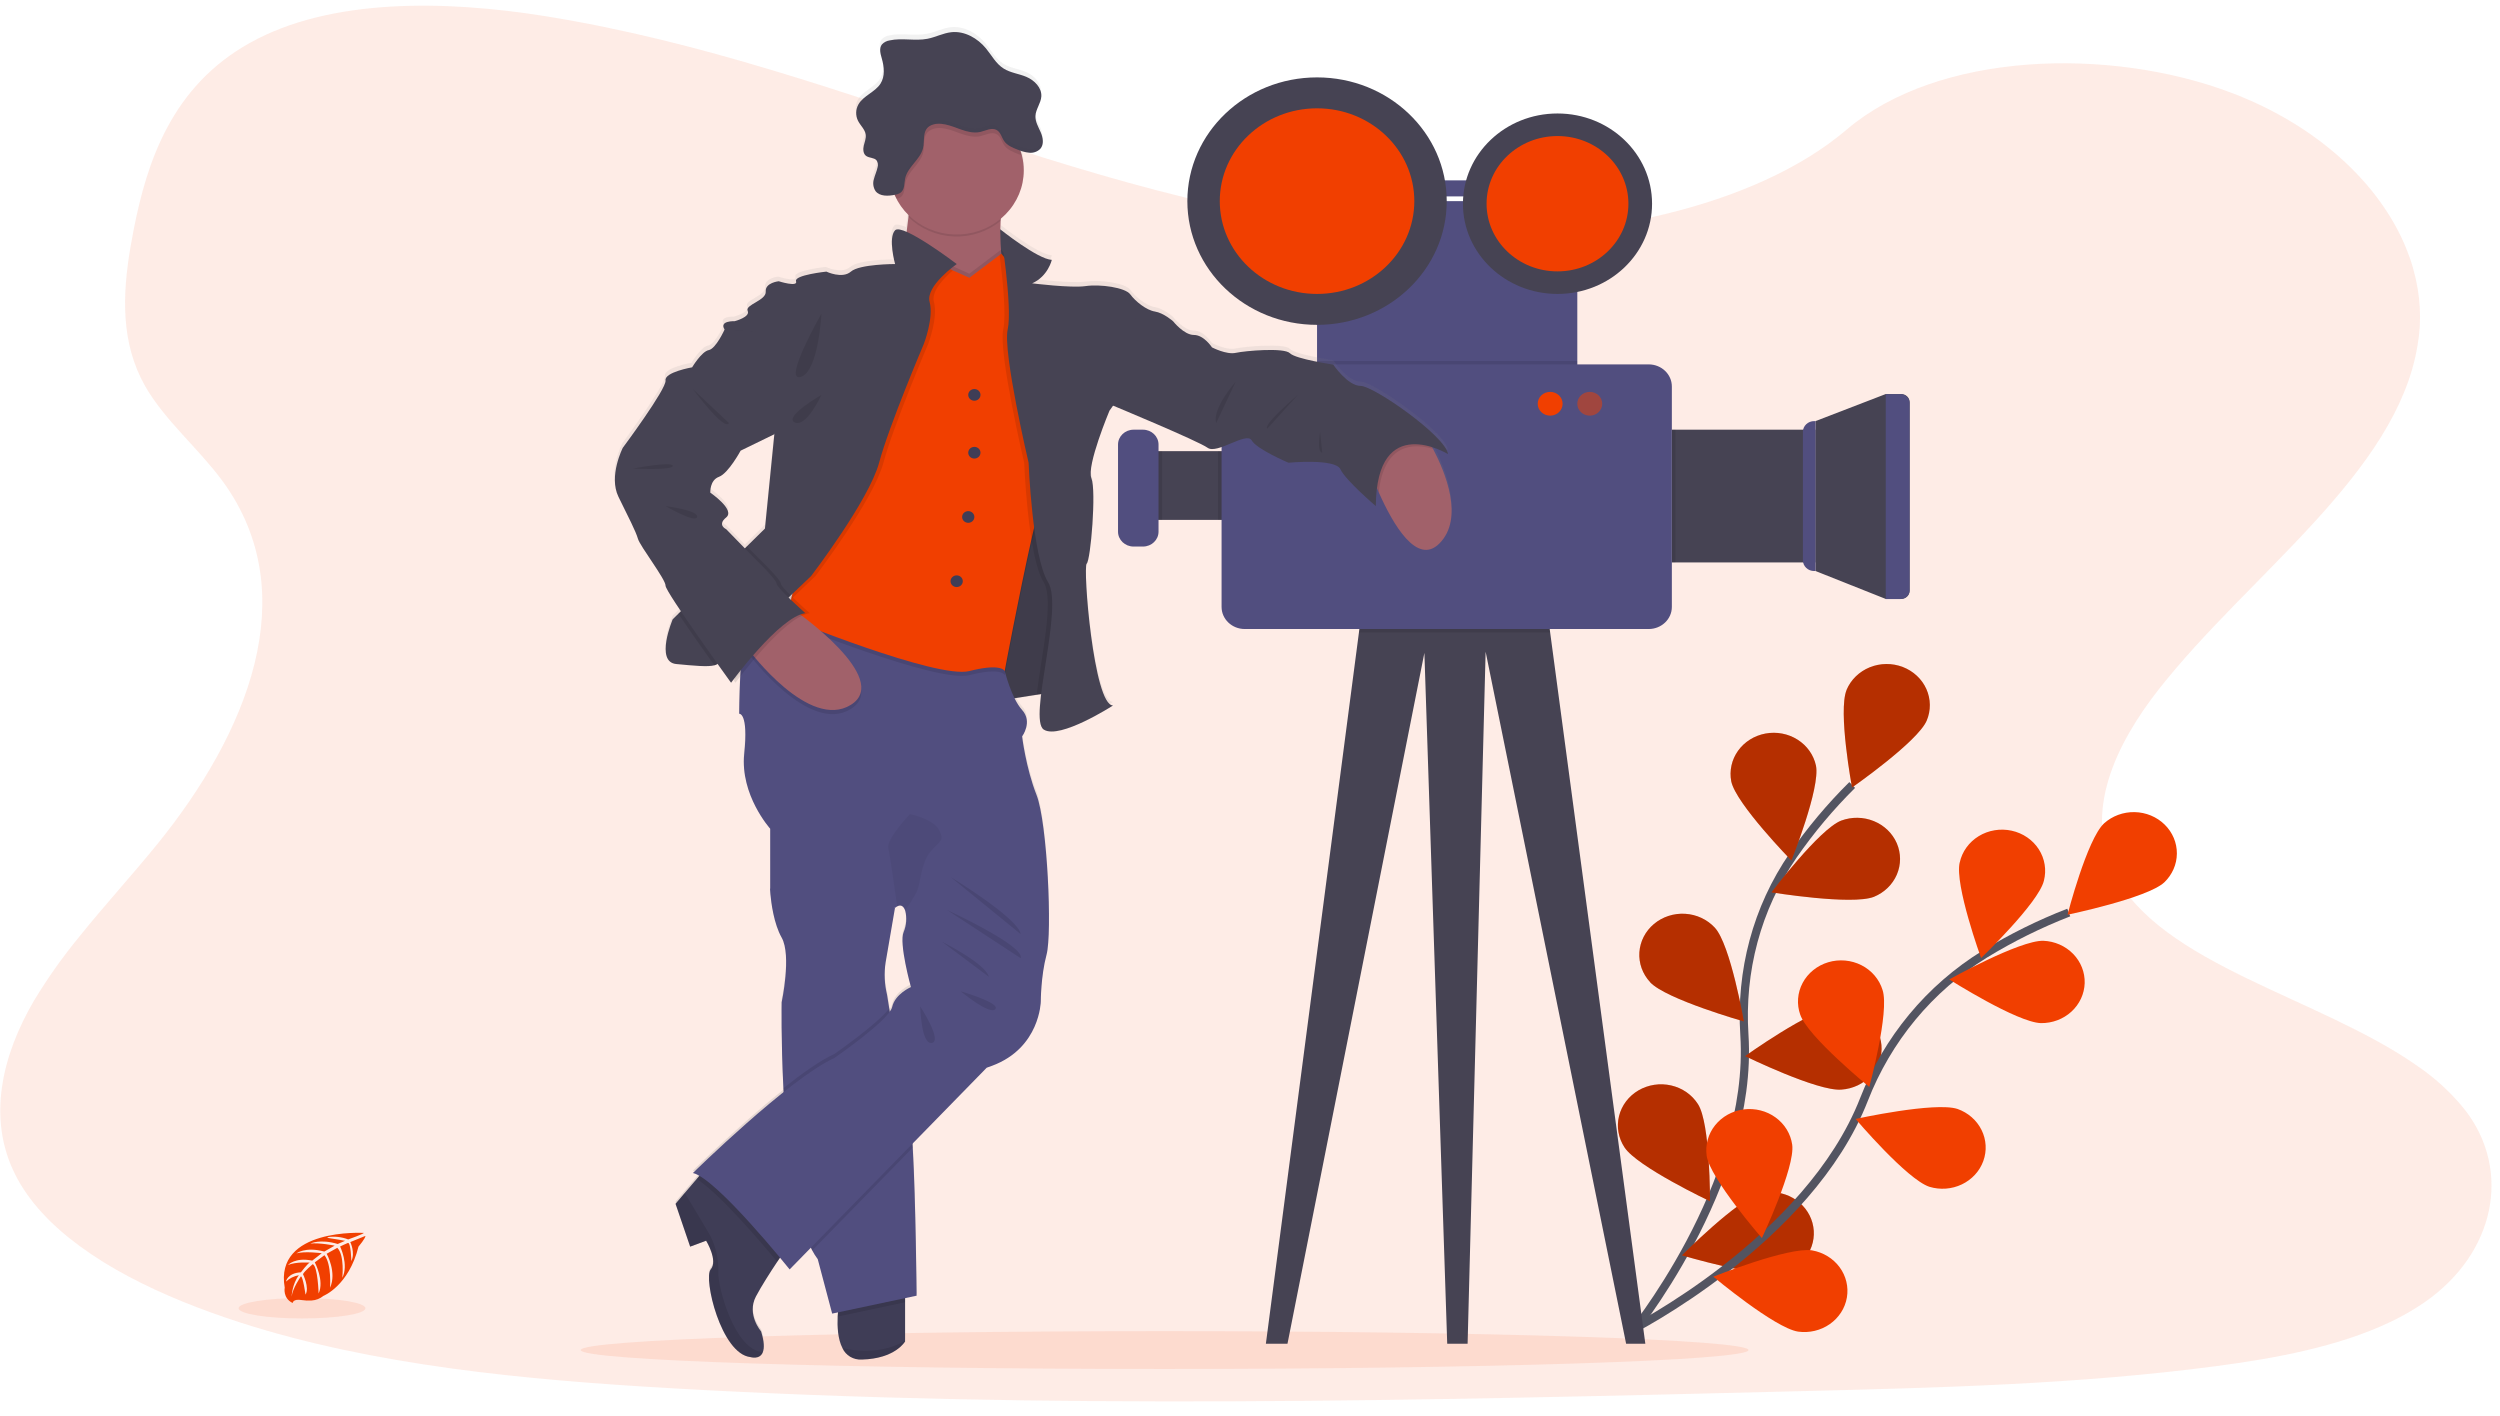 <svg width="143" height="81" viewBox="0 0 143 81" fill="none" xmlns="http://www.w3.org/2000/svg">
<path opacity="0.1" d="M138.697 74.482C138.563 74.575 138.426 74.665 138.287 74.754C137.775 75.081 137.241 75.375 136.688 75.634C133.782 77.017 130.203 77.691 126.715 78.15C118.893 79.18 110.906 79.38 102.953 79.576C81.466 80.109 59.922 80.64 38.49 79.413C30.023 78.929 21.366 78.113 13.692 75.632C12.593 75.276 11.514 74.885 10.457 74.457C8.319 73.588 6.265 72.533 4.557 71.275C2.947 70.094 1.651 68.735 0.873 67.191C-0.749 63.974 0.109 60.362 1.961 57.21C2.735 55.931 3.604 54.707 4.562 53.546C5.989 51.771 7.563 50.052 9.002 48.279C14.12 41.966 17.46 33.993 12.736 27.526C11.373 25.668 9.415 24.037 8.309 22.098C6.895 19.616 7.006 16.861 7.455 14.18C7.512 13.842 7.579 13.506 7.64 13.171C8.411 9.204 9.848 4.928 14.296 2.451C18.916 -0.123 25.475 0.007 31.211 0.928C40.129 2.36 48.356 5.351 56.664 8.053C64.971 10.754 73.673 13.222 82.809 13.489C90.875 13.725 100.285 11.968 105.638 7.407C110.84 2.978 120.613 2.641 127.661 5.317C132.492 7.153 136.102 10.461 137.624 14.18C137.932 14.925 138.154 15.699 138.287 16.489C138.411 17.209 138.452 17.939 138.411 18.667C138.39 19.022 138.349 19.382 138.287 19.731C137.11 27.073 128.637 32.864 123.487 39.423C120.97 42.627 119.192 46.475 120.923 49.929C123.562 55.193 132.742 57.063 138.287 60.982C139.323 61.687 140.242 62.538 141.012 63.504C143.694 66.993 142.702 71.701 138.697 74.482Z" fill="#F13F00"/>
<path opacity="0.1" d="M66.616 78.306C85.062 78.306 100.015 77.821 100.015 77.224C100.015 76.626 85.062 76.141 66.616 76.141C48.171 76.141 33.218 76.626 33.218 77.224C33.218 77.821 48.171 78.306 66.616 78.306Z" fill="#F13F00"/>
<path d="M93.151 76.503C93.151 76.503 100.335 67.82 99.779 59.19C99.545 55.566 100.48 51.959 102.57 48.926C103.564 47.489 104.694 46.142 105.946 44.902" stroke="#535461" stroke-width="0.468" stroke-miterlimit="10"/>
<path d="M105.628 39.46C105.12 40.667 105.936 45.045 105.936 45.045C105.936 45.045 109.701 42.422 110.208 41.216C110.329 40.929 110.39 40.622 110.386 40.312C110.383 40.003 110.315 39.697 110.188 39.413C110.061 39.128 109.876 38.87 109.644 38.654C109.412 38.438 109.138 38.267 108.837 38.151C108.536 38.036 108.214 37.978 107.89 37.982C107.566 37.985 107.246 38.049 106.947 38.171C106.649 38.292 106.379 38.469 106.152 38.69C105.925 38.911 105.746 39.172 105.625 39.46H105.628Z" fill="#F13F00"/>
<path d="M99.028 44.694C99.289 45.97 102.468 49.221 102.468 49.221C102.468 49.221 104.134 45.068 103.873 43.792C103.741 43.185 103.364 42.652 102.823 42.309C102.282 41.966 101.621 41.84 100.983 41.959C100.346 42.078 99.783 42.431 99.417 42.943C99.051 43.455 98.911 44.084 99.028 44.694Z" fill="#F13F00"/>
<path d="M94.384 56.181C95.284 57.157 99.748 58.426 99.748 58.426C99.748 58.426 98.989 54.039 98.088 53.063C97.874 52.831 97.614 52.642 97.323 52.505C97.032 52.369 96.716 52.289 96.393 52.269C96.069 52.249 95.745 52.291 95.438 52.391C95.132 52.491 94.849 52.647 94.605 52.852C94.362 53.056 94.163 53.304 94.02 53.582C93.878 53.859 93.794 54.161 93.773 54.469C93.752 54.778 93.796 55.087 93.9 55.38C94.005 55.673 94.169 55.943 94.384 56.175V56.181Z" fill="#F13F00"/>
<path d="M92.92 65.627C93.634 66.734 97.81 68.711 97.81 68.711C97.81 68.711 97.838 64.264 97.124 63.157C96.955 62.891 96.733 62.66 96.47 62.476C96.207 62.293 95.909 62.161 95.592 62.088C95.275 62.015 94.947 62.002 94.625 62.051C94.303 62.1 93.995 62.209 93.718 62.371C93.44 62.534 93.2 62.748 93.009 63C92.819 63.252 92.683 63.538 92.608 63.841C92.534 64.143 92.523 64.457 92.577 64.763C92.63 65.07 92.747 65.363 92.92 65.627Z" fill="#F13F00"/>
<path d="M107.185 51.299C105.923 51.792 101.33 51.042 101.33 51.042C101.33 51.042 104.055 47.433 105.314 46.94C105.917 46.715 106.589 46.724 107.185 46.968C107.781 47.211 108.253 47.668 108.499 48.24C108.744 48.813 108.744 49.454 108.499 50.026C108.253 50.599 107.781 51.056 107.185 51.299Z" fill="#F13F00"/>
<path d="M105.327 62.325C103.965 62.436 99.82 60.409 99.82 60.409C99.82 60.409 103.55 57.743 104.907 57.632C105.233 57.6 105.563 57.63 105.876 57.721C106.19 57.812 106.481 57.962 106.733 58.161C106.986 58.361 107.194 58.606 107.346 58.883C107.498 59.16 107.59 59.463 107.618 59.775C107.646 60.086 107.609 60.4 107.508 60.697C107.408 60.995 107.246 61.27 107.033 61.508C106.82 61.745 106.559 61.94 106.266 62.08C105.973 62.22 105.654 62.303 105.327 62.325Z" fill="#F13F00"/>
<path d="M101.973 72.806C100.654 73.133 96.207 71.805 96.207 71.805C96.207 71.805 99.41 68.576 100.729 68.248C101.356 68.11 102.014 68.211 102.564 68.529C103.114 68.848 103.512 69.358 103.673 69.952C103.835 70.546 103.747 71.177 103.428 71.71C103.11 72.243 102.586 72.636 101.968 72.806H101.973Z" fill="#F13F00"/>
<path opacity="0.25" d="M105.628 39.46C105.12 40.667 105.936 45.045 105.936 45.045C105.936 45.045 109.701 42.422 110.208 41.216C110.329 40.929 110.39 40.622 110.386 40.312C110.383 40.003 110.315 39.697 110.188 39.413C110.061 39.128 109.876 38.87 109.644 38.654C109.412 38.438 109.138 38.267 108.837 38.151C108.536 38.036 108.214 37.978 107.89 37.982C107.566 37.985 107.246 38.049 106.947 38.171C106.649 38.292 106.379 38.469 106.152 38.69C105.925 38.911 105.746 39.172 105.625 39.46H105.628Z" fill="black"/>
<path opacity="0.25" d="M99.028 44.694C99.289 45.97 102.468 49.221 102.468 49.221C102.468 49.221 104.134 45.068 103.873 43.792C103.741 43.185 103.364 42.652 102.823 42.309C102.282 41.966 101.621 41.84 100.983 41.959C100.346 42.078 99.783 42.431 99.417 42.943C99.051 43.455 98.911 44.084 99.028 44.694Z" fill="black"/>
<path opacity="0.25" d="M94.384 56.181C95.284 57.157 99.748 58.426 99.748 58.426C99.748 58.426 98.989 54.039 98.088 53.063C97.874 52.831 97.614 52.642 97.323 52.505C97.032 52.369 96.716 52.289 96.393 52.269C96.069 52.249 95.745 52.291 95.438 52.391C95.132 52.491 94.849 52.647 94.605 52.852C94.362 53.056 94.163 53.304 94.02 53.582C93.878 53.859 93.794 54.161 93.773 54.469C93.752 54.778 93.796 55.087 93.9 55.38C94.005 55.673 94.169 55.943 94.384 56.175V56.181Z" fill="black"/>
<path opacity="0.25" d="M92.92 65.627C93.634 66.734 97.81 68.711 97.81 68.711C97.81 68.711 97.838 64.264 97.124 63.157C96.955 62.891 96.733 62.66 96.47 62.476C96.207 62.293 95.909 62.161 95.592 62.088C95.275 62.015 94.947 62.002 94.625 62.051C94.303 62.1 93.995 62.209 93.718 62.371C93.44 62.534 93.2 62.748 93.009 63C92.819 63.252 92.683 63.538 92.608 63.841C92.534 64.143 92.523 64.457 92.577 64.763C92.63 65.07 92.747 65.363 92.92 65.627Z" fill="black"/>
<path opacity="0.25" d="M107.185 51.299C105.923 51.792 101.33 51.042 101.33 51.042C101.33 51.042 104.055 47.433 105.314 46.94C105.917 46.715 106.589 46.724 107.185 46.968C107.781 47.211 108.253 47.668 108.499 48.24C108.744 48.813 108.744 49.454 108.499 50.026C108.253 50.599 107.781 51.056 107.185 51.299Z" fill="black"/>
<path opacity="0.25" d="M105.327 62.325C103.965 62.436 99.82 60.409 99.82 60.409C99.82 60.409 103.55 57.743 104.907 57.632C105.233 57.6 105.563 57.63 105.876 57.721C106.19 57.812 106.481 57.962 106.733 58.161C106.986 58.361 107.194 58.606 107.346 58.883C107.498 59.16 107.59 59.463 107.618 59.775C107.646 60.086 107.609 60.4 107.508 60.697C107.408 60.995 107.246 61.27 107.033 61.508C106.82 61.745 106.559 61.94 106.266 62.08C105.973 62.22 105.654 62.303 105.327 62.325Z" fill="black"/>
<path opacity="0.25" d="M101.973 72.806C100.654 73.133 96.207 71.805 96.207 71.805C96.207 71.805 99.41 68.576 100.729 68.248C101.356 68.11 102.014 68.211 102.564 68.529C103.114 68.848 103.512 69.358 103.673 69.952C103.835 70.546 103.747 71.177 103.428 71.71C103.11 72.243 102.586 72.636 101.968 72.806H101.973Z" fill="black"/>
<path d="M93.213 76.14C93.213 76.14 103.469 70.981 106.625 62.876C107.951 59.472 110.341 56.536 113.536 54.571C115.055 53.642 116.661 52.847 118.333 52.197" stroke="#535461" stroke-width="0.468" stroke-miterlimit="10"/>
<path d="M120.352 47.097C119.376 48.004 118.262 52.322 118.262 52.322C118.262 52.322 122.817 51.377 123.794 50.474C124.253 50.036 124.513 49.444 124.517 48.825C124.522 48.206 124.271 47.609 123.818 47.166C123.366 46.722 122.749 46.466 122.1 46.453C121.451 46.44 120.823 46.672 120.352 47.097Z" fill="#F13F00"/>
<path d="M112.095 49.332C111.792 50.6 113.318 54.801 113.318 54.801C113.318 54.801 116.604 51.65 116.91 50.382C116.989 50.078 117.005 49.762 116.954 49.452C116.904 49.142 116.79 48.845 116.618 48.578C116.447 48.311 116.221 48.08 115.954 47.897C115.687 47.715 115.385 47.584 115.065 47.515C114.745 47.445 114.413 47.437 114.09 47.491C113.766 47.544 113.457 47.66 113.181 47.829C112.905 47.998 112.667 48.218 112.481 48.476C112.294 48.734 112.164 49.026 112.098 49.332H112.095Z" fill="#F13F00"/>
<path d="M102.974 58.038C103.383 59.279 106.923 62.175 106.923 62.175C106.923 62.175 108.092 57.871 107.683 56.63C107.591 56.328 107.437 56.048 107.23 55.804C107.023 55.56 106.767 55.359 106.477 55.211C106.186 55.063 105.868 54.972 105.541 54.943C105.213 54.914 104.883 54.947 104.569 55.042C104.256 55.136 103.965 55.29 103.715 55.493C103.464 55.696 103.258 55.945 103.11 56.225C102.961 56.505 102.873 56.811 102.85 57.124C102.827 57.437 102.87 57.751 102.976 58.048L102.974 58.038Z" fill="#F13F00"/>
<path d="M97.62 66.109C97.804 67.397 100.78 70.818 100.78 70.818C100.78 70.818 102.695 66.765 102.514 65.475C102.471 65.169 102.364 64.874 102.201 64.606C102.038 64.339 101.821 64.105 101.563 63.918C101.305 63.73 101.011 63.593 100.697 63.515C100.384 63.436 100.057 63.417 99.736 63.458C99.415 63.5 99.105 63.601 98.825 63.757C98.545 63.913 98.3 64.12 98.103 64.366C97.907 64.612 97.763 64.892 97.681 65.192C97.598 65.491 97.578 65.802 97.621 66.109H97.62Z" fill="#F13F00"/>
<path d="M116.741 58.522C115.378 58.485 111.497 56.023 111.497 56.023C111.497 56.023 115.518 53.778 116.881 53.813C117.529 53.84 118.14 54.108 118.582 54.561C119.024 55.014 119.262 55.615 119.244 56.233C119.225 56.852 118.952 57.439 118.484 57.867C118.016 58.295 117.39 58.531 116.741 58.522Z" fill="#F13F00"/>
<path d="M110.36 67.884C109.071 67.46 106.14 64.004 106.14 64.004C106.14 64.004 110.68 63.008 111.97 63.432C112.575 63.646 113.068 64.077 113.344 64.634C113.62 65.19 113.657 65.827 113.446 66.409C113.236 66.991 112.795 67.471 112.218 67.747C111.641 68.023 110.974 68.072 110.36 67.884Z" fill="#F13F00"/>
<path d="M102.85 76.169C101.505 75.959 98.002 73.026 98.002 73.026C98.002 73.026 102.302 71.311 103.648 71.521C104.284 71.632 104.85 71.977 105.223 72.481C105.596 72.986 105.746 73.61 105.642 74.219C105.537 74.829 105.186 75.374 104.664 75.739C104.142 76.104 103.49 76.258 102.85 76.169Z" fill="#F13F00"/>
<path d="M94.113 76.861H93.014L84.978 37.279L83.947 76.861H82.781L81.475 37.345L73.644 76.861H72.408L77.731 36.178L77.904 34.855L88.344 33.741L88.669 36.178L94.113 76.861Z" fill="#464353"/>
<path d="M71.935 25.806H65.29V29.738H71.935V25.806Z" fill="#464353"/>
<path d="M103.847 24.087L107.865 22.539H108.746C108.874 22.539 108.998 22.587 109.088 22.674C109.179 22.761 109.23 22.878 109.23 23.001V33.798C109.23 33.92 109.179 34.038 109.088 34.124C108.998 34.211 108.874 34.26 108.746 34.26H107.865L103.847 32.663V24.087Z" fill="#464353"/>
<path d="M103.847 24.578H95.631V32.171H103.847V24.578Z" fill="#464353"/>
<path d="M86.659 10.317H81.37V11.234H86.659V10.317Z" fill="#514E7F"/>
<path d="M90.222 11.505H75.335V21.875H90.222V11.505Z" fill="#514E7F"/>
<path opacity="0.1" d="M90.222 20.647H75.335V21.876H90.222V20.647Z" fill="black"/>
<path opacity="0.1" d="M95.837 24.578H95.504V32.171H95.837V24.578Z" fill="black"/>
<path opacity="0.1" d="M71.935 25.806H69.668V29.738H71.935V25.806Z" fill="black"/>
<path opacity="0.1" d="M88.669 36.178H77.731L77.904 34.855L88.344 33.741L88.669 36.178Z" fill="black"/>
<path d="M94.305 20.843H71.199C70.467 20.843 69.874 21.409 69.874 22.107V34.716C69.874 35.414 70.467 35.98 71.199 35.98H94.305C95.037 35.98 95.63 35.414 95.63 34.716V22.107C95.63 21.409 95.037 20.843 94.305 20.843Z" fill="#514E7F"/>
<path d="M103.769 24.087H103.847V32.663H103.769C103.599 32.663 103.435 32.599 103.315 32.483C103.194 32.368 103.126 32.212 103.126 32.05V24.7C103.126 24.538 103.194 24.382 103.315 24.267C103.435 24.151 103.599 24.087 103.769 24.087Z" fill="#514E7F"/>
<path d="M107.865 22.543H108.699C108.84 22.543 108.975 22.596 109.075 22.691C109.174 22.786 109.23 22.915 109.23 23.049V33.759C109.23 33.893 109.174 34.022 109.075 34.117C108.975 34.212 108.84 34.266 108.699 34.266H107.865V22.543Z" fill="#514E7F"/>
<path opacity="0.1" d="M66.475 25.806H65.29V29.738H66.475V25.806Z" fill="black"/>
<path d="M65.376 24.578H64.843C64.35 24.578 63.951 24.959 63.951 25.429V30.412C63.951 30.882 64.35 31.263 64.843 31.263H65.376C65.869 31.263 66.268 30.882 66.268 30.412V25.429C66.268 24.959 65.869 24.578 65.376 24.578Z" fill="#514E7F"/>
<path d="M75.335 18.582C79.432 18.582 82.753 15.413 82.753 11.505C82.753 7.596 79.432 4.427 75.335 4.427C71.238 4.427 67.917 7.596 67.917 11.505C67.917 15.413 71.238 18.582 75.335 18.582Z" fill="#464353"/>
<path d="M75.335 16.813C78.408 16.813 80.899 14.436 80.899 11.505C80.899 8.573 78.408 6.196 75.335 6.196C72.262 6.196 69.771 8.573 69.771 11.505C69.771 14.436 72.262 16.813 75.335 16.813Z" fill="#F13F00"/>
<path d="M89.089 16.813C92.076 16.813 94.498 14.502 94.498 11.652C94.498 8.802 92.076 6.491 89.089 6.491C86.101 6.491 83.68 8.802 83.68 11.652C83.68 14.502 86.101 16.813 89.089 16.813Z" fill="#464353"/>
<path d="M89.089 15.523C91.329 15.523 93.145 13.79 93.145 11.652C93.145 9.515 91.329 7.782 89.089 7.782C86.848 7.782 85.032 9.515 85.032 11.652C85.032 13.79 86.848 15.523 89.089 15.523Z" fill="#F13F00"/>
<path d="M88.669 23.775C89.063 23.775 89.381 23.471 89.381 23.095C89.381 22.72 89.063 22.416 88.669 22.416C88.276 22.416 87.957 22.72 87.957 23.095C87.957 23.471 88.276 23.775 88.669 23.775Z" fill="#F13F00"/>
<path opacity="0.5" d="M90.934 23.775C91.328 23.775 91.647 23.471 91.647 23.095C91.647 22.72 91.328 22.416 90.934 22.416C90.541 22.416 90.222 22.72 90.222 23.095C90.222 23.471 90.541 23.775 90.934 23.775Z" fill="#F13F00"/>
<path d="M81.971 25.44L81.92 25.344C82.234 25.444 82.535 25.576 82.819 25.739C82.695 24.712 78.567 21.829 77.824 21.829C77.081 21.829 76.254 20.604 76.254 20.604C76.254 20.604 74.108 20.289 73.777 19.954C73.446 19.62 71.217 19.815 70.68 19.933C70.144 20.051 69.318 19.617 69.318 19.617C69.318 19.617 68.863 18.908 68.286 18.908C67.709 18.908 67.091 18.119 67.091 18.119C67.091 18.119 66.552 17.646 66.057 17.566C65.561 17.485 64.942 16.975 64.652 16.579C64.362 16.183 62.918 15.988 62.093 16.106C61.268 16.225 59.037 15.946 59.037 15.946C59.945 15.551 60.164 14.603 60.164 14.603C59.352 14.563 57.217 12.852 57.217 12.852C57.217 12.852 57.304 13.405 57.406 14.177L57.269 14.008L57.25 14.022C57.206 13.471 57.2 12.918 57.231 12.367C57.231 12.325 57.239 12.282 57.241 12.238C57.77 11.796 58.162 11.225 58.375 10.586C58.588 9.946 58.614 9.264 58.45 8.612C58.428 8.522 58.402 8.434 58.372 8.348C58.53 8.411 58.697 8.451 58.868 8.466H58.956C59.058 8.467 59.16 8.447 59.253 8.407C59.347 8.368 59.431 8.31 59.499 8.237C59.523 8.209 59.543 8.179 59.56 8.147C59.564 8.141 59.568 8.135 59.571 8.128C59.586 8.099 59.598 8.069 59.608 8.038C59.612 8.027 59.615 8.016 59.617 8.005C59.623 7.981 59.628 7.957 59.632 7.932C59.632 7.912 59.632 7.891 59.632 7.869C59.632 7.848 59.632 7.839 59.632 7.823C59.627 7.642 59.585 7.463 59.508 7.296C59.378 6.991 59.191 6.69 59.205 6.36C59.205 6.333 59.211 6.307 59.214 6.281C59.249 6.022 59.392 5.782 59.477 5.533V5.522C59.489 5.486 59.499 5.449 59.508 5.412C59.512 5.402 59.515 5.391 59.518 5.379C59.527 5.336 59.533 5.292 59.536 5.248C59.536 5.248 59.536 5.242 59.536 5.239C59.569 4.745 59.151 4.313 58.678 4.114C58.255 3.934 57.77 3.886 57.383 3.641C56.94 3.363 56.697 2.882 56.37 2.484C55.895 1.905 55.151 1.472 54.389 1.555C53.919 1.606 53.493 1.841 53.026 1.932C52.316 2.073 51.566 1.868 50.86 2.025C50.688 2.053 50.532 2.136 50.419 2.262C50.371 2.325 50.341 2.399 50.33 2.476C50.32 2.547 50.32 2.619 50.33 2.691V2.697C50.338 2.765 50.35 2.832 50.368 2.899L50.379 2.94C50.379 2.954 50.386 2.967 50.389 2.981C50.393 2.996 50.405 3.037 50.413 3.064C50.426 3.11 50.438 3.156 50.45 3.204V3.22C50.461 3.269 50.472 3.317 50.481 3.367C50.501 3.469 50.514 3.572 50.52 3.676C50.55 3.969 50.483 4.263 50.331 4.518C50.021 4.991 49.364 5.2 49.078 5.692C49.01 5.811 48.968 5.942 48.954 6.077C48.948 6.121 48.946 6.166 48.947 6.211V6.229C48.947 6.268 48.947 6.307 48.959 6.347C48.958 6.357 48.958 6.366 48.959 6.376C48.965 6.411 48.973 6.445 48.983 6.48C48.983 6.491 48.989 6.502 48.993 6.513C49.007 6.553 49.023 6.593 49.043 6.631C49.175 6.894 49.425 7.112 49.477 7.398C49.477 7.406 49.477 7.414 49.484 7.424C49.512 7.639 49.419 7.849 49.371 8.061C49.365 8.087 49.36 8.113 49.356 8.139C49.356 8.147 49.356 8.155 49.356 8.164C49.356 8.172 49.356 8.199 49.356 8.218C49.356 8.237 49.356 8.238 49.356 8.249C49.356 8.259 49.356 8.281 49.356 8.296C49.355 8.307 49.355 8.318 49.356 8.329C49.356 8.344 49.356 8.36 49.356 8.374C49.356 8.388 49.356 8.395 49.356 8.406C49.356 8.417 49.364 8.435 49.368 8.45L49.377 8.479C49.383 8.493 49.39 8.507 49.397 8.521L49.411 8.547C49.42 8.561 49.43 8.575 49.44 8.588C49.445 8.594 49.45 8.601 49.455 8.607C49.472 8.626 49.491 8.643 49.512 8.658C49.683 8.776 49.95 8.745 50.089 8.894C50.105 8.912 50.118 8.932 50.129 8.953L50.136 8.967C50.147 8.988 50.155 9.01 50.16 9.032C50.18 9.121 50.18 9.213 50.16 9.302C50.111 9.538 50.005 9.753 49.95 9.985C49.938 10.032 49.931 10.081 49.925 10.129C49.925 10.151 49.925 10.173 49.919 10.194V10.208C49.919 10.228 49.919 10.249 49.919 10.27C49.919 10.29 49.919 10.28 49.919 10.286C49.919 10.316 49.919 10.346 49.926 10.376C49.933 10.405 49.926 10.404 49.933 10.417L49.941 10.451C49.941 10.467 49.95 10.482 49.954 10.498L49.966 10.527C49.972 10.544 49.98 10.56 49.988 10.577C49.992 10.585 49.996 10.592 50 10.599C50.013 10.623 50.028 10.646 50.045 10.668C50.195 10.862 50.441 10.927 50.701 10.928C50.849 10.927 50.996 10.911 51.14 10.88C51.172 10.953 51.205 11.025 51.241 11.094C51.421 11.439 51.656 11.755 51.939 12.03C51.939 12.067 51.931 12.102 51.926 12.14C51.898 12.41 51.863 12.699 51.824 12.991C51.503 12.851 51.255 12.796 51.157 12.898C50.742 13.333 51.157 14.834 51.157 14.834C51.157 14.834 49.132 14.834 48.636 15.267C48.141 15.701 47.233 15.267 47.233 15.267C47.233 15.267 45.375 15.466 45.499 15.822C45.623 16.177 44.508 15.822 44.508 15.822C44.508 15.822 43.723 15.901 43.765 16.413C43.807 16.924 42.567 17.162 42.732 17.517C42.897 17.873 41.989 18.108 41.989 18.108C41.989 18.108 41.081 18.069 41.412 18.581C41.412 18.581 40.916 19.687 40.504 19.763C40.091 19.838 39.554 20.75 39.554 20.75C39.554 20.75 37.963 21.026 38.035 21.5C38.107 21.974 35.59 25.364 35.59 25.364C35.59 25.364 34.764 26.989 35.342 28.175C35.921 29.36 36.333 30.149 36.457 30.583C36.581 31.017 38.082 32.927 38.07 33.282C38.07 33.394 38.441 33.992 38.948 34.75L38.799 34.897L38.474 35.217C38.474 35.217 37.441 37.666 38.679 37.784C39.726 37.883 40.478 37.955 40.859 37.856C40.921 37.842 40.98 37.818 41.032 37.784L41.047 37.773C41.498 38.408 41.818 38.851 41.818 38.851C41.818 38.851 41.862 38.788 41.942 38.681L42.066 38.85C42.066 38.85 42.165 38.715 42.333 38.495C42.279 39.569 42.271 40.628 42.271 40.628C42.271 40.628 42.809 40.549 42.561 42.919C42.313 45.288 44.047 47.223 44.047 47.223V50.739C44.047 50.739 44.047 50.827 44.065 50.975C44.111 51.48 44.262 52.67 44.708 53.457C45.286 54.482 44.708 57.169 44.708 57.169C44.708 57.169 44.669 59.36 44.808 62.092C44.808 62.166 44.817 62.243 44.82 62.319C42.316 64.316 39.629 66.963 39.629 66.963C39.761 66.998 39.886 67.052 40.001 67.123L39.851 67.306L39.168 68.108L38.641 68.73L39.477 71.187L40.39 70.847C40.39 70.847 40.885 71.665 40.781 72.221C40.765 72.321 40.723 72.416 40.657 72.496C40.626 72.537 40.604 72.583 40.593 72.632C40.354 73.522 41.351 77.359 42.933 77.526C42.933 77.526 43.469 77.695 43.641 77.234C43.724 77.012 43.723 76.643 43.537 76.044C43.537 76.044 42.701 75.082 43.242 74.046C43.559 73.439 44.083 72.627 44.462 72.054L44.618 71.818C44.959 72.228 45.168 72.492 45.168 72.492L46.385 71.244C46.411 71.297 46.437 71.349 46.464 71.398C46.555 71.572 46.66 71.739 46.779 71.897L47.603 75.018L47.937 74.947C47.929 75.023 47.924 75.103 47.919 75.184C47.892 75.744 47.919 76.471 48.191 76.99C48.394 77.386 48.737 77.663 49.297 77.65C51.217 77.605 51.774 76.614 51.774 76.614V74.132L52.434 73.991C52.434 73.991 52.386 68.538 52.216 65.498C52.216 65.43 52.209 65.365 52.205 65.302C52.205 65.292 52.205 65.283 52.205 65.275L56.445 60.924L56.771 60.8C59.496 59.773 59.538 57.127 59.538 57.127C59.538 57.127 59.538 55.667 59.867 54.442C60.197 53.218 59.909 46.859 59.29 45.28C58.671 43.701 58.464 41.921 58.464 41.921C58.464 41.921 59.083 41.094 58.464 40.405C58.289 40.199 58.143 39.971 58.03 39.729L58.837 39.603L59.301 39.529L59.549 39.489C59.425 40.534 59.404 41.336 59.697 41.528C60.607 42.119 63.661 40.145 63.661 40.145C62.546 40.145 61.927 32.207 62.154 32.01C62.38 31.812 62.718 27.834 62.422 27.125C62.127 26.416 63.462 23.25 63.462 23.25L63.667 22.959C63.667 22.959 68.54 24.989 69.076 25.378C69.613 25.766 71.306 24.432 71.595 24.948C71.883 25.465 73.7 26.234 73.7 26.234C73.7 26.234 76.384 25.975 76.673 26.608C76.962 27.24 78.697 28.721 78.697 28.721C78.698 28.373 78.72 28.027 78.763 27.682C78.799 27.764 78.833 27.846 78.87 27.93C79.693 29.787 81.061 32.137 82.33 30.873C83.767 29.436 82.673 26.779 81.971 25.44ZM45.246 33.831V33.853L45.236 33.844L45.246 33.831ZM44.285 24.722L43.76 30.005L42.728 31.025L42.604 31.151L41.538 30.043C41.538 30.043 41 29.807 41.538 29.372C42.075 28.937 40.63 27.954 40.63 27.954C40.63 27.954 40.588 27.245 41.125 27.046C41.663 26.848 42.364 25.545 42.364 25.545L44.305 24.6L44.285 24.722ZM51.192 51.766C51.229 51.732 51.271 51.703 51.316 51.679C51.547 51.554 51.696 51.691 51.773 51.932C51.874 52.336 51.843 52.76 51.685 53.147C51.396 53.779 52.099 56.307 52.099 56.307C52.099 56.307 51.189 56.701 51.025 57.452C51 57.545 50.958 57.632 50.901 57.71C50.89 57.644 50.88 57.58 50.87 57.518C50.789 57.046 50.746 56.741 50.746 56.741C50.598 56.133 50.57 55.503 50.663 54.885C50.794 54.126 51.059 52.582 51.158 51.997C51.183 51.855 51.197 51.77 51.198 51.761L51.192 51.766Z" fill="url(#paint0_linear)"/>
<path d="M56.949 13.289L57.216 13.119L57.971 14.637L57.681 14.962H56.804C56.804 14.962 56.835 14.135 56.856 14.106C56.877 14.076 56.949 13.289 56.949 13.289Z" fill="#464353"/>
<path d="M51.77 73.483V76.733C51.77 76.733 51.212 77.722 49.293 77.767C49.059 77.78 48.828 77.724 48.63 77.606C48.432 77.488 48.277 77.314 48.187 77.109C47.919 76.591 47.888 75.866 47.915 75.307C47.929 75.027 47.96 74.749 48.008 74.472L51.77 73.483Z" fill="#3F3D56"/>
<path opacity="0.1" d="M51.77 73.483V74.489L47.916 75.307C47.929 75.027 47.96 74.749 48.008 74.472L51.77 73.483Z" fill="black"/>
<path d="M52.43 74.113L47.6 75.138L46.775 72.025C46.657 71.867 46.551 71.701 46.46 71.527C46.407 71.428 46.355 71.323 46.305 71.213C45.406 69.25 45.006 65.709 44.835 62.697C44.826 62.545 44.818 62.393 44.81 62.244C44.672 59.519 44.71 57.333 44.71 57.333C44.71 57.333 45.288 54.654 44.71 53.63C44.264 52.841 44.113 51.654 44.067 51.149C44.055 50.999 44.05 50.912 44.05 50.912L44.139 50.689L44.503 49.77H48.509L50.837 51.65L51.192 51.936L51.152 52.172C51.052 52.756 50.787 54.299 50.657 55.053C50.563 55.67 50.592 56.297 50.74 56.904C50.74 56.904 50.788 57.204 50.864 57.68C50.882 57.799 50.903 57.924 50.927 58.06C51.223 59.806 51.778 62.996 52.014 63.758C52.08 63.968 52.138 64.492 52.181 65.202C52.191 65.344 52.2 65.492 52.209 65.647C52.382 68.674 52.43 74.113 52.43 74.113Z" fill="#514E7F"/>
<path opacity="0.1" d="M51.77 76.7V76.733C51.77 76.733 51.212 77.722 49.293 77.767C49.059 77.78 48.828 77.724 48.63 77.606C48.432 77.488 48.277 77.314 48.187 77.109C49.047 77.311 50.444 77.441 51.77 76.7Z" fill="black"/>
<path d="M82.324 31.096C81.05 32.357 79.688 30.012 78.864 28.161C78.402 27.118 78.112 26.231 78.112 26.231L81.501 24.862C81.501 24.862 81.709 25.178 81.971 25.678C82.673 27.013 83.767 29.663 82.324 31.096Z" fill="#A1616A"/>
<path d="M57.235 12.636C57.181 13.806 57.273 14.977 57.509 16.127C57.509 16.127 50.614 16.836 51.234 15.812C51.597 15.212 51.832 13.627 51.963 12.416C52.059 11.558 52.101 10.888 52.101 10.888C52.101 10.888 58.706 8.367 57.715 10.494C57.419 11.129 57.282 11.88 57.235 12.636Z" fill="#A1616A"/>
<path d="M57.817 29.56L56.891 40.117L61.143 39.448L60.4 30.742L60.647 28.417L57.817 29.56Z" fill="#464353"/>
<path opacity="0.1" d="M61.143 39.464L59.296 39.755L56.889 40.133L57.059 38.207L57.817 29.576L58.782 29.186L59.465 28.911L60.647 28.434L60.399 30.758L61.143 39.464Z" fill="black"/>
<path d="M43.238 74.16C42.697 75.194 43.533 76.154 43.533 76.154C43.719 76.753 43.72 77.12 43.637 77.336C43.465 77.796 42.929 77.626 42.929 77.626C41.242 77.449 40.22 73.107 40.653 72.61C41.087 72.112 40.39 70.969 40.39 70.969L39.477 71.309L38.641 68.858L39.168 68.237L39.851 67.436L40.313 66.892L44.927 71.486C44.927 71.486 44.73 71.768 44.459 72.174C44.08 72.742 43.556 73.558 43.238 74.16Z" fill="#3F3D56"/>
<path opacity="0.1" d="M52.212 65.641L46.46 71.527C45.452 69.648 45.018 65.878 44.835 62.696C45.906 61.845 46.941 61.112 47.724 60.759C47.724 60.759 50.372 58.931 50.93 58.054C51.226 59.8 51.781 62.99 52.018 63.752C52.096 64.003 52.16 64.706 52.212 65.641Z" fill="black"/>
<path opacity="0.1" d="M50.837 51.649L44.139 50.688L44.503 49.768H48.509L50.837 51.649Z" fill="black"/>
<path opacity="0.1" d="M52.19 65.197L46.31 71.213C45.406 69.25 45.006 65.709 44.835 62.697C44.826 62.545 44.818 62.393 44.81 62.244C45.891 61.384 46.938 60.644 47.723 60.287C47.723 60.287 50.194 58.582 50.867 57.676C50.886 57.794 50.907 57.919 50.93 58.055C51.226 59.802 51.781 62.991 52.018 63.754C52.083 63.962 52.138 64.486 52.19 65.197Z" fill="black"/>
<path opacity="0.1" d="M44.926 71.488C44.926 71.488 44.73 71.771 44.458 72.176C43.474 70.989 41.139 68.254 39.851 67.438L40.313 66.895L44.926 71.488Z" fill="black"/>
<path d="M59.862 54.612C59.533 55.834 59.533 57.292 59.533 57.292C59.533 57.292 59.49 59.931 56.766 60.955L56.44 61.073L45.168 72.611C45.168 72.611 40.998 67.411 39.635 67.096C39.635 67.096 45.126 61.699 47.727 60.517C47.727 60.517 50.866 58.35 51.031 57.602C51.195 56.854 52.105 56.46 52.105 56.46C52.105 56.46 51.402 53.939 51.691 53.308C51.849 52.922 51.88 52.499 51.779 52.096C51.702 51.86 51.553 51.719 51.322 51.844C51.277 51.868 51.236 51.897 51.198 51.93L44.056 50.905V47.404C44.056 47.404 42.322 45.474 42.57 43.11C42.817 40.747 42.28 40.826 42.28 40.826C42.28 40.826 42.306 36.834 42.659 36.501C43.012 36.167 46.403 34.64 46.403 34.64L57.036 36.443L57.474 38.383C57.474 38.383 57.846 39.926 58.465 40.612C59.084 41.297 58.465 42.123 58.465 42.123C58.465 42.123 58.672 43.896 59.291 45.474C59.91 47.051 60.193 53.392 59.862 54.612Z" fill="#514E7F"/>
<path opacity="0.1" d="M57.716 10.494C57.419 11.129 57.282 11.885 57.235 12.636C56.493 13.248 55.534 13.567 54.553 13.527C53.573 13.486 52.646 13.088 51.963 12.416C52.059 11.558 52.101 10.888 52.101 10.888C52.101 10.888 58.706 8.367 57.716 10.494Z" fill="black"/>
<path d="M58.56 9.753C58.56 10.687 58.185 11.586 57.513 12.265C56.841 12.945 55.923 13.354 54.945 13.408C53.968 13.463 53.006 13.159 52.255 12.559C51.505 11.96 51.023 11.109 50.907 10.181C50.792 9.254 51.053 8.319 51.636 7.569C52.219 6.818 53.081 6.309 54.045 6.145C55.009 5.98 56.002 6.173 56.821 6.684C57.641 7.195 58.225 7.986 58.454 8.894C58.525 9.175 58.561 9.464 58.56 9.753Z" fill="#A1616A"/>
<path opacity="0.1" d="M55.445 16.127C55.445 16.127 52.685 14.906 52.513 14.747C52.341 14.589 46.616 28.614 46.616 28.614L45.006 35.587C45.006 35.587 53.593 39.092 55.451 38.619C57.309 38.147 57.474 38.619 57.474 38.619C57.474 38.619 59.374 28.456 59.993 27.551C60.613 26.646 59.415 17.427 59.415 17.427L57.268 14.746L55.445 16.127Z" fill="black"/>
<path opacity="0.1" d="M55.445 15.654C55.445 15.654 52.685 14.433 52.513 14.275C52.341 14.116 46.616 28.142 46.616 28.142L45.006 35.114C45.006 35.114 53.593 38.619 55.451 38.147C57.309 37.674 57.474 38.147 57.474 38.147C57.474 38.147 59.374 27.983 59.993 27.078C60.613 26.173 59.415 16.954 59.415 16.954L57.268 14.274L55.445 15.654Z" fill="black"/>
<path d="M59.986 27.314C59.862 27.502 59.675 28.086 59.465 28.895C59.319 29.457 59.161 30.127 58.998 30.848C58.268 34.101 57.468 38.384 57.468 38.384C57.468 38.384 57.417 38.24 57.059 38.19C56.769 38.15 56.276 38.173 55.449 38.384C53.591 38.857 45.002 35.351 45.002 35.351L45.25 34.287L46.612 28.378C46.612 28.378 52.352 14.354 52.517 14.512C52.617 14.608 53.69 15.103 54.507 15.471C55.029 15.707 55.449 15.89 55.449 15.89L57.183 14.583L57.278 14.511L59.415 17.19C59.415 17.19 60.605 26.408 59.986 27.314Z" fill="#F13F00"/>
<path opacity="0.1" d="M53.421 17.269C53.669 18.178 53.092 19.672 53.092 19.672C53.092 19.672 51.11 24.321 50.532 26.47C49.953 28.618 46.645 32.948 46.645 32.948C46.645 32.948 46.159 33.413 45.479 34.059C45.404 34.131 45.324 34.205 45.245 34.283L46.608 28.375C46.608 28.375 52.347 14.35 52.512 14.509C52.612 14.604 53.685 15.1 54.503 15.467C53.991 15.911 53.257 16.668 53.421 17.269Z" fill="black"/>
<path d="M53.174 17.269C53.421 18.178 52.844 19.672 52.844 19.672C52.844 19.672 50.862 24.321 50.284 26.469C49.705 28.618 46.397 32.948 46.397 32.948C46.397 32.948 45.911 33.412 45.231 34.059C45.151 34.136 45.067 34.215 44.984 34.295C43.656 35.556 41.789 37.324 41.206 37.841C41.12 37.917 41.062 37.967 41.038 37.983C40.985 38.017 40.926 38.042 40.864 38.056C40.483 38.155 39.731 38.083 38.684 37.983C37.446 37.865 38.478 35.424 38.478 35.424L38.804 35.103L39.102 34.81L42.475 31.498L42.723 31.249L43.755 30.233L44.28 24.963L44.293 24.836C44.293 24.836 44.139 24.502 43.902 23.991C43.272 22.61 42.033 19.944 41.58 19.082C41.528 18.982 41.487 18.907 41.456 18.861C41.456 18.855 41.45 18.849 41.446 18.845C41.115 18.333 42.023 18.372 42.023 18.372C42.023 18.372 42.933 18.136 42.767 17.781C42.601 17.426 43.84 17.19 43.8 16.678C43.759 16.167 44.543 16.087 44.543 16.087C44.543 16.087 45.658 16.442 45.534 16.087C45.41 15.733 47.268 15.536 47.268 15.536C47.268 15.536 48.176 15.969 48.671 15.536C49.167 15.102 51.199 15.103 51.199 15.103C51.199 15.103 50.784 13.606 51.199 13.172C51.614 12.738 54.726 15.103 54.726 15.103C54.726 15.103 52.926 16.362 53.174 17.269Z" fill="#464353"/>
<path opacity="0.1" d="M42.852 37.438C42.852 37.438 46.279 42.047 48.674 40.55C51.068 39.054 45.453 35.153 45.453 35.153L42.852 37.438Z" fill="black"/>
<path d="M42.852 37.201C42.852 37.201 46.279 41.81 48.674 40.314C51.068 38.818 45.453 34.917 45.453 34.917L42.852 37.201Z" fill="#A1616A"/>
<path opacity="0.1" d="M59.296 39.739C59.557 37.563 60.316 34.294 59.697 33.303C59.391 32.811 59.165 31.874 58.999 30.848C58.91 30.296 58.839 29.718 58.782 29.17C58.631 27.715 58.583 26.47 58.583 26.47C58.583 26.47 57.096 20.145 57.385 18.845C57.566 18.032 57.358 15.994 57.177 14.583L57.272 14.511L59.409 17.19C59.409 17.19 60.605 26.408 59.986 27.314C59.862 27.502 59.675 28.086 59.466 28.895L60.647 28.422L60.4 30.746L61.143 39.453L59.296 39.739Z" fill="black"/>
<path d="M57.216 13.119C57.216 13.119 59.352 14.826 60.164 14.865C60.164 14.865 59.945 15.811 59.037 16.206C59.037 16.206 61.267 16.487 62.093 16.365C62.919 16.243 64.363 16.442 64.652 16.838C64.94 17.234 65.567 17.742 66.063 17.82C66.558 17.898 67.097 18.372 67.097 18.372L63.462 23.492C63.462 23.492 62.14 26.644 62.428 27.353C62.717 28.062 62.386 32.041 62.16 32.238C61.933 32.434 62.552 40.353 63.667 40.353C63.667 40.353 60.613 42.323 59.703 41.732C58.794 41.141 60.86 34.76 59.951 33.301C59.042 31.843 58.836 26.468 58.836 26.468C58.836 26.468 57.35 20.145 57.64 18.845C57.93 17.544 57.216 13.119 57.216 13.119Z" fill="#464353"/>
<path opacity="0.1" d="M81.971 25.678C80.867 25.349 79.176 25.34 78.864 28.159C78.402 27.117 78.112 26.23 78.112 26.23L81.501 24.861C81.501 24.861 81.709 25.178 81.971 25.678Z" fill="black"/>
<path d="M65.072 18.136L67.097 18.372C67.097 18.372 67.716 19.16 68.292 19.16C68.868 19.16 69.324 19.869 69.324 19.869C69.324 19.869 70.15 20.302 70.686 20.183C71.223 20.065 73.452 19.87 73.783 20.205C74.114 20.539 76.26 20.854 76.26 20.854C76.26 20.854 77.086 22.074 77.83 22.074C78.573 22.074 82.701 24.951 82.825 25.974C82.825 25.974 78.737 23.492 78.697 28.949C78.697 28.949 76.963 27.472 76.673 26.842C76.383 26.212 73.7 26.468 73.7 26.468C73.7 26.468 71.884 25.699 71.594 25.187C71.305 24.675 69.612 26.003 69.076 25.614C68.54 25.225 63.667 23.202 63.667 23.202L62.16 20.499L65.072 18.136Z" fill="#464353"/>
<path d="M55.734 22.922C55.927 22.922 56.084 22.772 56.084 22.587C56.084 22.402 55.927 22.253 55.734 22.253C55.54 22.253 55.383 22.402 55.383 22.587C55.383 22.772 55.54 22.922 55.734 22.922Z" fill="#3F3D56"/>
<path d="M55.383 29.905C55.577 29.905 55.734 29.755 55.734 29.57C55.734 29.386 55.577 29.236 55.383 29.236C55.19 29.236 55.033 29.386 55.033 29.57C55.033 29.755 55.19 29.905 55.383 29.905Z" fill="#3F3D56"/>
<path d="M55.734 26.23C55.927 26.23 56.084 26.08 56.084 25.895C56.084 25.71 55.927 25.561 55.734 25.561C55.54 25.561 55.383 25.71 55.383 25.895C55.383 26.08 55.54 26.23 55.734 26.23Z" fill="#3F3D56"/>
<path d="M54.722 33.58C54.915 33.58 55.072 33.431 55.072 33.246C55.072 33.061 54.915 32.911 54.722 32.911C54.528 32.911 54.371 33.061 54.371 33.246C54.371 33.431 54.528 33.58 54.722 33.58Z" fill="#3F3D56"/>
<path opacity="0.1" d="M43.644 77.342C43.471 77.802 42.935 77.632 42.935 77.632C41.248 77.455 40.226 73.113 40.66 72.616C41.093 72.118 40.39 70.97 40.39 70.97L39.477 71.309L38.641 68.858L39.168 68.237C39.694 69.106 40.445 70.355 40.622 70.674C40.959 71.336 41.118 72.067 41.087 72.801C41.058 73.57 41.992 77.243 43.644 77.342Z" fill="black"/>
<path opacity="0.1" d="M58.454 8.889C58.37 8.862 58.285 8.83 58.206 8.798C57.922 8.688 57.624 8.562 57.452 8.326C57.294 8.106 57.244 7.796 56.998 7.671C56.716 7.527 56.379 7.722 56.073 7.789C55.709 7.871 55.33 7.774 54.976 7.65C54.448 7.464 53.711 7.122 53.17 7.476C52.749 7.75 52.912 8.331 52.804 8.746C52.637 9.39 51.92 9.81 51.785 10.461C51.724 10.748 51.764 11.099 51.52 11.278C51.449 11.326 51.368 11.36 51.282 11.377C51.043 10.915 50.909 10.41 50.888 9.895C50.867 9.38 50.961 8.867 51.162 8.389C51.364 7.91 51.669 7.478 52.057 7.12C52.445 6.762 52.909 6.486 53.416 6.311C53.924 6.135 54.465 6.063 55.004 6.101C55.542 6.138 56.067 6.284 56.543 6.528C57.018 6.772 57.435 7.109 57.765 7.516C58.095 7.924 58.331 8.394 58.458 8.895L58.454 8.889Z" fill="black"/>
<path d="M54.973 7.41C55.324 7.534 55.705 7.631 56.071 7.548C56.382 7.478 56.712 7.283 56.995 7.43C57.242 7.556 57.292 7.865 57.448 8.084C57.62 8.321 57.919 8.453 58.203 8.557C58.416 8.652 58.643 8.712 58.876 8.737C58.993 8.748 59.11 8.733 59.22 8.693C59.33 8.654 59.428 8.59 59.508 8.509C59.728 8.255 59.661 7.874 59.53 7.57C59.399 7.267 59.213 6.964 59.227 6.636C59.243 6.246 59.539 5.906 59.564 5.518C59.596 5.025 59.178 4.595 58.705 4.395C58.282 4.216 57.797 4.167 57.41 3.922C56.967 3.646 56.725 3.166 56.398 2.769C55.922 2.191 55.178 1.759 54.416 1.842C53.946 1.893 53.52 2.127 53.053 2.218C52.344 2.359 51.593 2.154 50.887 2.311C50.716 2.337 50.56 2.418 50.446 2.542C50.273 2.764 50.362 3.075 50.438 3.342C50.576 3.823 50.634 4.368 50.361 4.791C50.051 5.269 49.393 5.471 49.107 5.963C49.024 6.107 48.978 6.268 48.974 6.433C48.969 6.597 49.005 6.76 49.078 6.909C49.215 7.18 49.479 7.401 49.52 7.7C49.548 7.915 49.455 8.125 49.407 8.335C49.358 8.545 49.372 8.808 49.554 8.926C49.736 9.044 49.991 9.014 50.131 9.162C50.174 9.221 50.202 9.288 50.213 9.358C50.224 9.429 50.219 9.501 50.197 9.569C50.148 9.805 50.042 10.019 49.986 10.251C49.951 10.364 49.941 10.484 49.957 10.601C49.974 10.719 50.016 10.832 50.082 10.932C50.322 11.242 50.808 11.223 51.197 11.14C51.309 11.123 51.416 11.083 51.51 11.022C51.758 10.844 51.714 10.493 51.775 10.206C51.91 9.556 52.627 9.134 52.794 8.491C52.902 8.076 52.739 7.494 53.16 7.219C53.707 6.883 54.446 7.224 54.973 7.41Z" fill="#464353"/>
<path opacity="0.1" d="M54.371 50.162C54.371 50.162 58.259 52.525 58.383 53.432L54.371 50.162Z" fill="black"/>
<path opacity="0.1" d="M54.172 52.053C54.172 52.053 58.631 54.101 58.383 54.81L54.172 52.053Z" fill="black"/>
<path opacity="0.1" d="M53.876 53.864C53.876 53.864 56.395 55.125 56.56 55.873L53.876 53.864Z" fill="black"/>
<path opacity="0.1" d="M54.95 56.701C54.95 56.701 56.601 58.08 56.931 57.725C57.262 57.371 54.95 56.701 54.95 56.701Z" fill="black"/>
<path opacity="0.1" d="M52.637 57.568C52.637 57.568 53.924 59.537 53.305 59.655C52.685 59.773 52.637 57.568 52.637 57.568Z" fill="black"/>
<path opacity="0.1" d="M46.987 22.587C46.987 22.587 44.799 23.847 45.459 24.163C46.119 24.478 46.987 22.587 46.987 22.587Z" fill="black"/>
<path opacity="0.1" d="M46.988 17.938C46.988 17.938 44.758 21.838 45.79 21.563C46.822 21.287 46.988 17.938 46.988 17.938Z" fill="black"/>
<path opacity="0.1" d="M70.68 21.838C70.68 21.838 69.317 23.367 69.565 24.202L70.68 21.838Z" fill="black"/>
<path opacity="0.1" d="M74.238 22.587C74.238 22.587 72.193 24.32 72.492 24.517L74.238 22.587Z" fill="black"/>
<path opacity="0.1" d="M75.511 24.716C75.511 24.716 75.304 25.855 75.635 25.898L75.511 24.716Z" fill="black"/>
<path opacity="0.05" d="M53.195 48.752C52.668 49.402 52.668 50.554 52.43 51.027C52.3 51.287 52.01 51.736 51.775 52.1C51.698 51.864 51.55 51.723 51.318 51.847C51.166 50.763 50.897 48.893 50.81 48.516C50.686 47.984 52.049 46.566 52.049 46.566C52.049 46.566 53.38 46.832 53.721 47.482C54.062 48.132 53.721 48.103 53.195 48.752Z" fill="black"/>
<path opacity="0.1" d="M46.32 35.075C44.834 35.271 42.068 39.053 42.068 39.053C42.068 39.053 41.705 38.55 41.201 37.847C40.567 36.954 39.715 35.738 39.095 34.816L42.724 31.245L43.385 31.924C43.385 31.924 44.665 33.144 44.665 33.381C44.665 33.473 44.913 33.753 45.228 34.059C45.709 34.535 46.32 35.075 46.32 35.075Z" fill="black"/>
<path opacity="0.1" d="M41.58 19.082C41.528 18.982 41.487 18.907 41.456 18.861L43.056 18.963L43.905 23.988C43.272 22.61 42.033 19.944 41.58 19.082Z" fill="black"/>
<path opacity="0.1" d="M44.981 34.299C43.654 35.56 41.787 37.328 41.203 37.844C41.118 37.921 41.06 37.971 41.035 37.987C40.982 38.021 40.923 38.045 40.862 38.059C40.278 37.241 39.446 36.063 38.802 35.105L39.099 34.812L42.475 31.498L42.893 31.927C42.893 31.927 44.174 33.148 44.174 33.384C44.174 33.498 44.574 33.909 44.981 34.299Z" fill="black"/>
<path d="M43.306 18.963L41.448 18.845C41.448 18.845 40.953 19.947 40.54 20.026C40.128 20.106 39.59 21.011 39.59 21.011C39.59 21.011 38 21.287 38.069 21.76C38.139 22.233 35.624 25.614 35.624 25.614C35.624 25.614 34.798 27.235 35.376 28.417C35.955 29.599 36.367 30.387 36.491 30.82C36.615 31.252 38.082 33.144 38.069 33.499C38.057 33.853 41.817 39.053 41.817 39.053C41.817 39.053 44.583 35.271 46.07 35.074C46.07 35.074 44.419 33.617 44.419 33.38C44.419 33.144 43.148 31.923 43.148 31.923L41.537 30.269C41.537 30.269 41 30.032 41.537 29.599C42.075 29.165 40.63 28.181 40.63 28.181C40.63 28.181 40.587 27.472 41.125 27.274C41.663 27.077 42.364 25.778 42.364 25.778L44.304 24.833L43.306 18.963Z" fill="#464353"/>
<path opacity="0.1" d="M36.212 26.802C36.212 26.802 38.441 26.369 38.482 26.644C38.523 26.92 36.212 26.802 36.212 26.802Z" fill="black"/>
<path opacity="0.1" d="M38.07 28.949C38.07 28.949 39.96 29.185 39.877 29.57C39.794 29.956 38.07 28.949 38.07 28.949Z" fill="black"/>
<path opacity="0.1" d="M39.631 22.252C39.631 22.252 41.448 24.706 41.696 24.198L39.631 22.252Z" fill="black"/>
<g opacity="0.1">
<path opacity="0.1" d="M50.55 3.962C50.561 3.676 50.523 3.39 50.439 3.115C50.403 2.999 50.376 2.88 50.357 2.76C50.341 2.961 50.369 3.162 50.439 3.351C50.497 3.551 50.535 3.756 50.55 3.962Z" fill="black"/>
<path opacity="0.1" d="M59.237 6.562C59.285 6.208 59.54 5.885 59.564 5.522C59.568 5.462 59.565 5.401 59.556 5.342C59.508 5.708 59.242 6.033 59.227 6.405C59.225 6.458 59.229 6.51 59.237 6.562Z" fill="black"/>
<path opacity="0.1" d="M59.508 8.276C59.428 8.358 59.33 8.421 59.22 8.46C59.111 8.5 58.993 8.515 58.877 8.504C58.644 8.479 58.416 8.419 58.204 8.324C57.919 8.214 57.62 8.088 57.448 7.852C57.291 7.632 57.24 7.323 56.995 7.197C56.713 7.053 56.376 7.248 56.07 7.315C55.706 7.398 55.327 7.301 54.974 7.177C54.446 6.991 53.708 6.65 53.166 7.002C52.745 7.276 52.909 7.859 52.801 8.273C52.634 8.916 51.917 9.337 51.782 9.988C51.721 10.275 51.761 10.626 51.517 10.805C51.422 10.866 51.315 10.906 51.202 10.923C50.808 11.006 50.322 11.025 50.087 10.715C50.019 10.627 49.976 10.523 49.963 10.414C49.931 10.601 49.976 10.794 50.087 10.951C50.327 11.261 50.813 11.242 51.202 11.159C51.315 11.143 51.422 11.102 51.517 11.041C51.764 10.863 51.721 10.512 51.782 10.225C51.917 9.575 52.634 9.153 52.801 8.51C52.909 8.095 52.745 7.512 53.166 7.238C53.708 6.884 54.446 7.228 54.974 7.413C55.324 7.537 55.706 7.634 56.07 7.551C56.382 7.482 56.713 7.287 56.995 7.433C57.243 7.56 57.291 7.868 57.448 8.088C57.62 8.324 57.919 8.457 58.204 8.561C58.416 8.655 58.644 8.716 58.877 8.74C58.993 8.751 59.111 8.736 59.22 8.697C59.33 8.657 59.428 8.594 59.508 8.512C59.568 8.435 59.611 8.348 59.634 8.254C59.657 8.161 59.66 8.064 59.642 7.97C59.629 8.082 59.583 8.188 59.508 8.276Z" fill="black"/>
<path opacity="0.1" d="M49.52 7.469C49.479 7.17 49.215 6.949 49.079 6.677C49.027 6.575 48.995 6.465 48.982 6.352C48.958 6.544 48.992 6.739 49.079 6.913C49.211 7.177 49.461 7.394 49.513 7.679C49.526 7.61 49.528 7.539 49.52 7.469Z" fill="black"/>
<path opacity="0.1" d="M50.208 9.315C50.226 9.251 50.229 9.185 50.217 9.12C50.205 9.055 50.178 8.994 50.138 8.94C49.998 8.788 49.732 8.822 49.561 8.704C49.515 8.67 49.478 8.627 49.45 8.579C49.422 8.53 49.404 8.477 49.398 8.422C49.371 8.615 49.398 8.828 49.561 8.94C49.723 9.052 49.998 9.029 50.138 9.176C50.173 9.216 50.197 9.264 50.208 9.315Z" fill="black"/>
</g>
<path d="M20.805 70.522C20.805 70.522 15.682 70.226 16.286 73.652C16.286 73.652 16.162 74.257 16.741 74.532C16.741 74.532 16.75 74.278 17.267 74.365C17.45 74.394 17.637 74.402 17.823 74.389C18.074 74.373 18.313 74.279 18.504 74.122C18.504 74.122 19.945 73.554 20.505 71.309C20.505 71.309 20.918 70.818 20.902 70.693L20.035 71.047C20.035 71.047 20.331 71.638 20.098 72.137C20.098 72.137 20.07 71.073 19.904 71.094C19.87 71.099 19.454 71.3 19.454 71.3C19.454 71.3 19.963 72.337 19.578 73.091C19.578 73.091 19.724 71.813 19.294 71.375L18.686 71.714C18.686 71.714 19.281 72.785 18.877 73.659C18.877 73.659 18.981 72.319 18.559 71.797L18.006 72.207C18.006 72.207 18.565 73.262 18.224 73.988C18.224 73.988 18.18 72.427 17.887 72.31C17.887 72.31 17.404 72.715 17.331 72.882C17.331 72.882 17.713 73.648 17.476 74.053C17.476 74.053 17.331 73.013 17.211 73.008C17.211 73.008 16.73 73.697 16.681 74.168C16.681 74.168 16.702 73.466 17.095 72.942C16.817 72.992 16.562 73.119 16.359 73.306C16.359 73.306 16.433 72.819 17.213 72.776C17.213 72.776 17.611 72.254 17.718 72.222C17.718 72.222 16.941 72.161 16.471 72.359C16.471 72.359 16.885 71.901 17.859 72.109L18.404 71.684C18.404 71.684 17.383 71.552 16.95 71.699C16.95 71.699 17.445 71.292 18.551 71.589L19.143 71.251C19.143 71.251 18.276 71.071 17.753 71.132C17.753 71.132 18.301 70.851 19.317 71.156L19.741 70.974C19.741 70.974 19.104 70.856 18.917 70.836C18.73 70.816 18.72 70.767 18.72 70.767C19.124 70.704 19.538 70.748 19.917 70.895C19.917 70.895 20.822 70.575 20.805 70.522Z" fill="#F13F00"/>
<path opacity="0.1" d="M17.277 75.416C19.28 75.416 20.903 75.155 20.903 74.832C20.903 74.508 19.28 74.247 17.277 74.247C15.274 74.247 13.65 74.508 13.65 74.832C13.65 75.155 15.274 75.416 17.277 75.416Z" fill="#F13F00"/>
<defs>
<linearGradient id="paint0_linear" x1="59.103" y1="77.663" x2="59.103" y2="1.541" gradientUnits="userSpaceOnUse">
<stop stop-color="#808080" stop-opacity="0.25"/>
<stop offset="0.54" stop-color="#808080" stop-opacity="0.12"/>
<stop offset="1" stop-color="#808080" stop-opacity="0.1"/>
</linearGradient>
</defs>
</svg>
